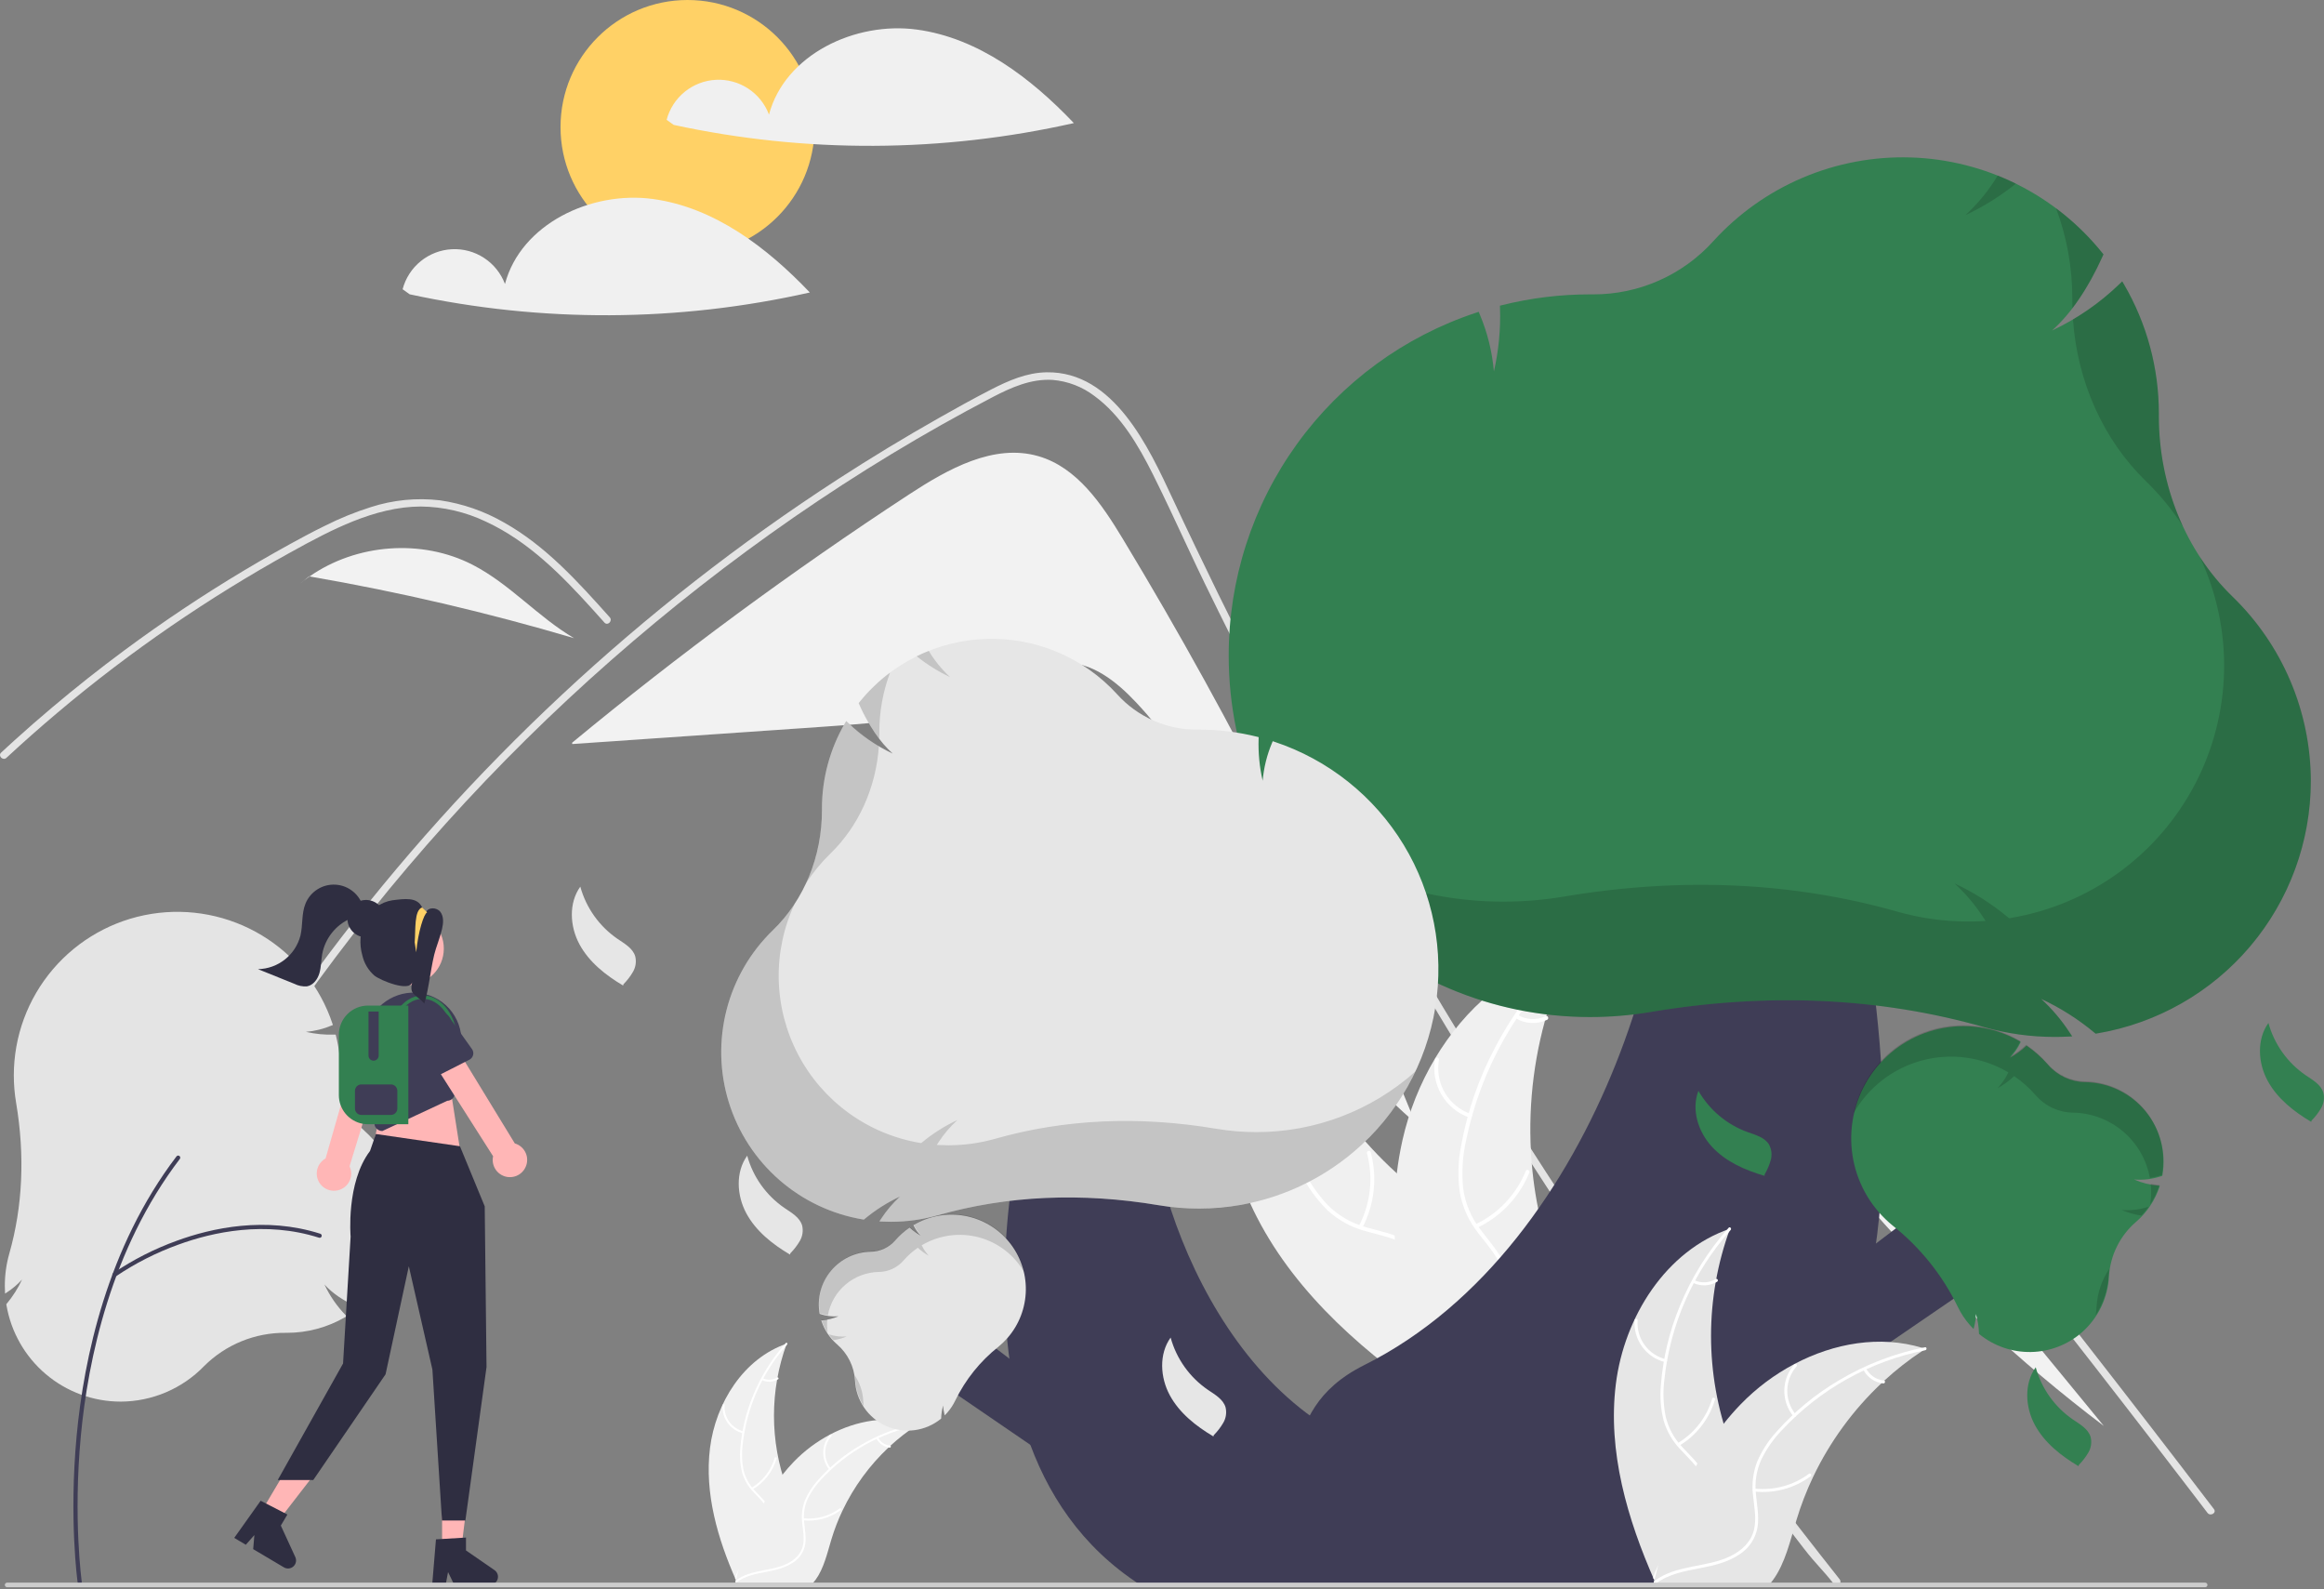 <svg width="512" height="350" viewBox="0 0 512 350" fill="none" xmlns="http://www.w3.org/2000/svg">
<rect x="0" y="0" width="512" height="350" fill="#808080" stroke="none"/>
<g clip-path="url(#clip0_78_2781)">
<path d="M151.475 55.972C166.931 55.972 179.461 43.442 179.461 27.986C179.461 12.53 166.931 0 151.475 0C136.019 0 123.489 12.53 123.489 27.986C123.489 43.442 136.019 55.972 151.475 55.972Z" fill="#FFD166"/>
<path d="M201.979 6.514C188.416 4.68 172.931 12.011 169.416 25.239C168.53 22.887 166.919 20.878 164.816 19.501C162.714 18.125 160.228 17.452 157.718 17.581C155.208 17.71 152.804 18.633 150.853 20.218C148.903 21.802 147.506 23.966 146.866 26.396L148.419 27.508C177.484 33.794 207.572 33.658 236.579 27.11C227.145 17.194 215.542 8.347 201.979 6.514Z" fill="#F0F0F0"/>
<path d="M143.812 43.828C130.249 41.995 114.764 49.326 111.249 62.553C110.363 60.202 108.752 58.192 106.649 56.816C104.547 55.439 102.061 54.767 99.551 54.896C97.041 55.025 94.637 55.948 92.686 57.532C90.736 59.117 89.339 61.281 88.699 63.711L90.251 64.823C119.317 71.108 149.405 70.972 178.412 64.424C168.978 54.509 157.375 45.662 143.812 43.828Z" fill="#F0F0F0"/>
<path d="M247.352 118.67C242.761 111.077 237.321 102.971 228.802 100.491C218.936 97.62 208.801 103.324 200.205 108.952C174.496 125.784 149.737 144.026 126.043 163.593L126.069 163.888C144.516 162.616 162.963 161.344 181.409 160.071C194.737 159.152 208.523 158.106 220.301 151.802C224.77 149.409 229.127 146.213 234.191 145.991C240.484 145.714 245.97 150.108 250.282 154.7C275.786 181.858 283.166 223.39 311.779 247.251C293.737 202.755 272.193 159.76 247.352 118.67Z" fill="#F2F2F2"/>
<path d="M404.123 349.024C401.302 345.462 400.15 344.628 397.368 341.034C374.716 311.737 353.424 281.45 333.494 250.173C319.956 228.931 307.09 207.281 294.895 185.224C289.089 174.737 283.443 164.168 277.955 153.517C273.697 145.258 269.534 136.95 265.466 128.593C264.303 126.206 263.172 123.808 262.047 121.405C259.397 115.752 256.796 110.073 254.003 104.498C250.82 98.143 246.946 91.481 241.102 87.212C238.442 85.19 235.262 83.966 231.932 83.684C227.174 83.376 222.785 85.341 218.658 87.487C188.466 103.23 160.2 122.968 134.634 145.429C109.003 167.939 86.093 193.371 66.37 221.205C65.767 222.066 64.34 221.243 64.949 220.376C67.347 216.985 69.793 213.63 72.286 210.312C103.286 169.083 141.297 133.628 184.581 105.568C191.863 100.849 199.282 96.351 206.838 92.074C210.646 89.918 214.471 87.788 218.362 85.791C222.175 83.832 226.225 82.07 230.582 82.005C245.409 81.774 253.086 98.566 258.36 109.864C260.017 113.42 261.694 116.965 263.392 120.499C269.806 133.916 276.468 147.21 283.377 160.382C287.641 168.514 291.998 176.599 296.448 184.636C310.298 209.665 325.019 234.186 340.611 258.201C361.266 290.012 381.756 318.113 405.286 347.86C405.934 348.684 404.776 349.858 404.123 349.024Z" fill="#E4E4E4"/>
<path d="M133.169 137.137C132.308 136.177 131.452 135.216 130.585 134.256C123.747 126.694 116.411 119.221 107.021 114.885C102.545 112.753 97.657 111.62 92.699 111.566C87.574 111.582 82.564 112.926 77.828 114.809C75.59 115.703 73.4 116.718 71.243 117.799C68.779 119.039 66.359 120.362 63.951 121.695C59.429 124.198 54.966 126.81 50.561 129.531C41.798 134.948 33.309 140.777 25.094 147.02C20.836 150.258 16.665 153.601 12.582 157.051C8.785 160.256 5.065 163.546 1.421 166.923C0.642 167.642 -0.521 166.478 0.258 165.76C1.218 164.865 2.189 163.976 3.161 163.098C5.904 160.618 8.692 158.185 11.524 155.8C16.687 151.443 21.984 147.254 27.415 143.234C35.86 136.978 44.596 131.147 53.623 125.74C58.134 123.04 62.707 120.453 67.342 117.98C68.741 117.234 70.157 116.504 71.589 115.813C74.839 114.174 78.215 112.799 81.686 111.703C86.602 110.112 91.804 109.601 96.936 110.205C101.891 110.925 106.664 112.577 111.005 115.072C120.224 120.225 127.374 128.193 134.332 135.968C135.035 136.758 133.877 137.927 133.169 137.137Z" fill="#E4E4E4"/>
<path d="M322.06 215.496L344.151 207.417L355.119 203.405C358.691 202.099 362.254 200.611 365.947 199.676C369.212 198.848 372.529 198.713 375.748 199.801C378.588 200.852 381.188 202.463 383.393 204.539C385.645 206.614 387.741 208.852 389.663 211.235C392.051 214.105 394.403 217.005 396.767 219.895C406.52 231.823 416.21 243.803 425.836 255.835C435.462 267.867 445.023 279.95 454.52 292.083C464.04 304.247 473.495 316.461 482.885 328.726C484.035 330.229 485.184 331.732 486.332 333.236C486.967 334.067 488.397 333.248 487.754 332.405C478.295 320.017 468.771 307.679 459.18 295.392C449.566 283.075 439.886 270.811 430.139 258.599C420.392 246.387 410.579 234.228 400.701 222.123C398.24 219.107 395.775 216.094 393.306 213.085C391.223 210.546 389.164 207.981 386.879 205.618C382.686 201.281 377.447 197.448 371.176 197.344C367.488 197.283 363.92 198.453 360.494 199.693C356.801 201.029 353.117 202.39 349.429 203.739L327.184 211.875L321.622 213.909C320.635 214.27 321.062 215.862 322.06 215.496Z" fill="#E4E4E4"/>
<path d="M104.114 124.4C92.888 118.631 78.512 119.761 68.196 126.969C87.873 130.364 107.334 134.906 126.481 140.572C118.53 135.913 112.311 128.613 104.114 124.4Z" fill="#F2F2F2"/>
<path d="M68.086 126.949L65.924 128.706C66.655 128.091 67.415 127.515 68.196 126.969C68.159 126.963 68.123 126.956 68.086 126.949Z" fill="#F2F2F2"/>
<path d="M382.561 215.577C380.386 212.93 378.035 210.159 374.783 209.083L371.746 209.203C394.862 250.05 426.082 285.742 463.49 314.088C436.514 281.251 409.537 248.414 382.561 215.577Z" fill="#F2F2F2"/>
<path d="M156.419 318.968C157.657 309.012 163.827 299.202 173.322 295.962C169.578 306.21 169.579 317.451 173.325 327.698C174.784 331.645 176.817 335.882 175.445 339.86C174.591 342.335 172.502 344.229 170.167 345.413C167.832 346.597 165.24 347.161 162.681 347.714L162.178 348.13C158.115 338.957 155.181 328.924 156.419 318.968Z" fill="#F0F0F0"/>
<path d="M173.416 296.15C167.887 302.346 164.45 310.126 163.594 318.386C163.379 320.161 163.444 321.959 163.788 323.714C164.178 325.412 165.016 326.975 166.215 328.24C167.309 329.442 168.567 330.544 169.35 331.991C169.739 332.738 169.967 333.558 170.017 334.399C170.067 335.239 169.94 336.081 169.642 336.869C168.951 338.851 167.589 340.467 166.202 342C164.662 343.703 163.036 345.447 162.381 347.704C162.302 347.978 161.882 347.839 161.961 347.566C163.1 343.638 166.913 341.407 168.731 337.87C169.579 336.219 169.935 334.303 169.14 332.561C168.444 331.037 167.148 329.899 166.03 328.692C164.842 327.475 163.971 325.986 163.492 324.354C163.06 322.623 162.925 320.831 163.094 319.054C163.411 315.049 164.356 311.118 165.894 307.406C167.625 303.159 170.071 299.24 173.124 295.819C173.313 295.607 173.604 295.94 173.416 296.15Z" fill="white"/>
<path d="M163.713 315.71C162.347 315.379 161.143 314.572 160.317 313.435C159.49 312.297 159.095 310.903 159.201 309.501C159.224 309.217 159.666 309.239 159.643 309.523C159.541 310.828 159.91 312.127 160.682 313.185C161.454 314.242 162.578 314.989 163.852 315.29C164.129 315.356 163.989 315.776 163.713 315.71Z" fill="white"/>
<path d="M165.58 327.703C168.048 326.23 169.87 323.88 170.682 321.123C170.762 320.85 171.182 320.989 171.102 321.262C170.251 324.129 168.35 326.571 165.779 328.098C165.534 328.244 165.336 327.848 165.58 327.703Z" fill="white"/>
<path d="M168.036 303.578C168.537 303.817 169.091 303.927 169.646 303.899C170.201 303.87 170.74 303.705 171.215 303.417C171.459 303.268 171.656 303.664 171.414 303.812C170.888 304.128 170.292 304.31 169.679 304.342C169.066 304.375 168.454 304.257 167.897 303.998C167.842 303.978 167.797 303.938 167.771 303.886C167.745 303.834 167.74 303.775 167.756 303.719C167.775 303.663 167.815 303.617 167.867 303.591C167.919 303.565 167.98 303.56 168.036 303.578Z" fill="white"/>
<path d="M202.264 313.745C202.115 313.842 201.966 313.939 201.816 314.04C199.817 315.354 197.927 316.83 196.167 318.451C196.028 318.574 195.89 318.701 195.756 318.828C191.556 322.778 188.125 327.474 185.639 332.677C184.651 334.748 183.823 336.891 183.161 339.088C182.246 342.122 181.496 345.484 179.686 347.966C179.501 348.227 179.299 348.476 179.082 348.712H162.725C162.688 348.694 162.65 348.679 162.613 348.66L161.96 348.69C161.986 348.574 162.016 348.455 162.042 348.339C162.057 348.272 162.076 348.205 162.091 348.138C162.102 348.093 162.113 348.048 162.12 348.007C162.124 347.992 162.128 347.977 162.132 347.966C162.139 347.925 162.15 347.888 162.158 347.85C162.322 347.182 162.491 346.514 162.665 345.846C162.665 345.843 162.665 345.843 162.669 345.839C163.947 340.736 165.826 335.803 168.267 331.143C168.342 331.005 168.416 330.863 168.498 330.725C169.628 328.662 170.925 326.695 172.376 324.843C173.173 323.832 174.021 322.862 174.917 321.936C177.236 319.549 179.916 317.542 182.859 315.988C188.725 312.89 195.517 311.703 201.787 313.595C201.947 313.644 202.104 313.692 202.264 313.745Z" fill="#F0F0F0"/>
<path d="M202.228 313.952C194.082 315.57 186.654 319.713 180.998 325.793C179.757 327.08 178.726 328.555 177.945 330.163C177.234 331.754 176.962 333.506 177.158 335.238C177.307 336.856 177.648 338.494 177.402 340.121C177.264 340.951 176.951 341.743 176.485 342.445C176.019 343.146 175.41 343.742 174.698 344.191C172.953 345.358 170.893 345.828 168.862 346.217C166.608 346.649 164.259 347.063 162.377 348.471C162.149 348.642 161.898 348.278 162.125 348.108C165.399 345.658 169.787 346.172 173.368 344.442C175.039 343.635 176.477 342.319 176.891 340.449C177.253 338.814 176.903 337.124 176.738 335.487C176.522 333.801 176.723 332.087 177.322 330.496C178.02 328.854 178.991 327.342 180.196 326.025C182.861 323.017 185.982 320.448 189.444 318.41C193.384 316.062 197.696 314.405 202.194 313.511C202.472 313.456 202.504 313.897 202.228 313.952Z" fill="white"/>
<path d="M182.704 323.728C181.813 322.64 181.337 321.272 181.362 319.866C181.387 318.46 181.91 317.109 182.84 316.054C183.028 315.841 183.368 316.124 183.179 316.337C182.312 317.318 181.824 318.577 181.804 319.886C181.783 321.195 182.231 322.468 183.067 323.476C183.249 323.695 182.884 323.946 182.704 323.728Z" fill="white"/>
<path d="M176.974 334.428C179.831 334.737 182.7 333.958 185.009 332.246C185.237 332.076 185.489 332.439 185.261 332.609C182.855 334.386 179.868 335.191 176.895 334.863C176.611 334.831 176.692 334.396 176.974 334.428Z" fill="white"/>
<path d="M193.459 316.643C193.716 317.136 194.092 317.557 194.552 317.869C195.012 318.18 195.542 318.373 196.095 318.429C196.379 318.457 196.298 318.892 196.016 318.864C195.406 318.799 194.82 318.586 194.311 318.243C193.802 317.899 193.385 317.437 193.096 316.895C193.064 316.846 193.052 316.787 193.063 316.73C193.073 316.673 193.105 316.622 193.152 316.587C193.2 316.554 193.259 316.542 193.317 316.552C193.374 316.563 193.426 316.595 193.459 316.643Z" fill="white"/>
<path d="M275.344 264.87C267.321 247.124 267.617 224.63 280.068 209.655C284.234 230.42 295.61 249.043 312.185 262.227C318.595 267.289 326.252 272.251 328.003 280.229C329.093 285.193 327.548 290.444 324.878 294.768C322.208 299.092 318.486 302.65 314.806 306.155L314.393 307.355C298.381 296.269 283.367 282.616 275.344 264.87Z" fill="#F0F0F0"/>
<path d="M280.415 209.871C277.524 225.73 279.703 242.097 286.643 256.646C288.081 259.805 290.009 262.717 292.354 265.276C294.719 267.694 297.689 269.435 300.955 270.318C303.983 271.202 307.183 271.756 309.944 273.361C311.345 274.203 312.552 275.333 313.486 276.674C314.419 278.016 315.059 279.54 315.363 281.146C316.224 285.129 315.602 289.184 314.856 293.127C314.028 297.506 313.099 302.041 314.299 306.443C314.444 306.977 313.608 307.171 313.463 306.639C311.375 298.98 315.434 291.426 314.867 283.727C314.602 280.134 313.253 276.599 310.172 274.517C307.478 272.697 304.179 272.123 301.105 271.254C297.907 270.44 294.956 268.855 292.512 266.637C290.044 264.206 288.007 261.373 286.49 258.259C282.962 251.303 280.549 243.835 279.341 236.129C277.913 227.342 277.999 218.376 279.595 209.618C279.694 209.076 280.513 209.333 280.415 209.871Z" fill="white"/>
<path d="M284.133 252.093C281.533 252.926 278.723 252.808 276.203 251.76C273.682 250.712 271.617 248.802 270.375 246.372C270.125 245.879 270.879 245.468 271.129 245.961C272.281 248.227 274.206 250.005 276.554 250.976C278.903 251.948 281.522 252.047 283.937 251.257C284.463 251.086 284.655 251.923 284.133 252.093Z" fill="white"/>
<path d="M299.36 270.072C301.957 265.134 302.598 259.398 301.154 254.009C301.011 253.475 301.847 253.281 301.99 253.814C303.482 259.425 302.803 265.392 300.089 270.525C299.83 271.014 299.102 270.558 299.36 270.072Z" fill="white"/>
<path d="M279.017 227.621C280.089 227.508 281.117 227.131 282.008 226.523C282.899 225.914 283.625 225.094 284.121 224.136C284.374 223.644 285.101 224.1 284.85 224.589C284.297 225.645 283.495 226.55 282.512 227.224C281.529 227.898 280.396 228.322 279.212 228.457C279.101 228.479 278.986 228.458 278.891 228.399C278.795 228.339 278.725 228.246 278.696 228.137C278.671 228.026 278.69 227.91 278.75 227.813C278.81 227.717 278.906 227.648 279.017 227.621Z" fill="white"/>
<path d="M346.008 209.829C345.859 210.14 345.71 210.452 345.564 210.77C343.582 214.972 341.944 219.328 340.668 223.795C340.564 224.139 340.463 224.489 340.369 224.835C337.408 235.629 336.476 246.88 337.622 258.014C338.082 262.445 338.878 266.834 340.004 271.143C341.56 277.094 343.719 283.424 343.232 289.366C343.188 289.987 343.106 290.604 342.986 291.215L315.888 307.765C315.808 307.772 315.731 307.785 315.65 307.792L314.598 308.502C314.525 308.284 314.453 308.056 314.38 307.838C314.336 307.712 314.299 307.582 314.256 307.455C314.229 307.37 314.202 307.284 314.173 307.209C314.164 307.18 314.155 307.152 314.15 307.129C314.121 307.054 314.102 306.98 314.077 306.911C313.673 305.638 313.277 304.361 312.89 303.078C312.886 303.071 312.886 303.071 312.888 303.062C309.961 293.279 307.825 283.167 307.291 273.051C307.275 272.747 307.255 272.437 307.252 272.125C307.036 267.564 307.194 262.993 307.724 258.458C308.022 255.976 308.445 253.51 308.992 251.07C310.419 244.77 312.827 238.733 316.129 233.18C322.714 222.113 332.765 213.274 345.066 210.065C345.38 209.983 345.689 209.904 346.008 209.829Z" fill="#F0F0F0"/>
<path d="M346.157 210.21C334.301 221.131 326.187 235.511 322.968 251.307C322.215 254.695 322 258.181 322.333 261.635C322.765 264.991 324.088 268.169 326.164 270.839C328.049 273.369 330.271 275.738 331.509 278.681C332.12 280.197 332.404 281.825 332.342 283.459C332.28 285.093 331.873 286.695 331.149 288.16C329.438 291.858 326.501 294.721 323.531 297.421C320.233 300.419 316.761 303.48 315.068 307.717C314.863 308.231 314.079 307.883 314.284 307.37C317.228 299.998 325.016 296.411 329.199 289.921C331.151 286.893 332.202 283.259 330.995 279.742C329.941 276.666 327.652 274.222 325.72 271.677C323.657 269.101 322.256 266.059 321.639 262.817C321.132 259.39 321.212 255.902 321.875 252.502C323.246 244.824 325.816 237.409 329.491 230.529C333.641 222.653 339.108 215.546 345.655 209.514C346.06 209.14 346.56 209.839 346.157 210.21Z" fill="white"/>
<path d="M323.705 246.16C321.128 245.26 318.955 243.473 317.574 241.119C316.193 238.765 315.693 235.997 316.165 233.308C316.262 232.765 317.111 232.89 317.014 233.435C316.57 235.937 317.036 238.516 318.327 240.706C319.617 242.895 321.648 244.551 324.053 245.375C324.575 245.554 324.225 246.338 323.705 246.16Z" fill="white"/>
<path d="M325.039 269.683C330.086 267.304 334.05 263.11 336.142 257.938C336.349 257.425 337.134 257.773 336.927 258.285C334.74 263.664 330.605 268.019 325.348 270.484C324.847 270.718 324.54 269.916 325.039 269.683Z" fill="white"/>
<path d="M334.354 223.54C335.279 224.096 336.327 224.414 337.404 224.464C338.482 224.515 339.555 224.297 340.528 223.831C341.026 223.59 341.332 224.392 340.837 224.632C339.76 225.142 338.574 225.381 337.384 225.328C336.193 225.274 335.034 224.93 334.007 224.325C333.905 224.276 333.826 224.19 333.785 224.085C333.745 223.98 333.746 223.863 333.788 223.759C333.834 223.655 333.92 223.574 334.026 223.533C334.132 223.492 334.25 223.495 334.354 223.54Z" fill="white"/>
<path d="M398.122 285.419L428.601 262.279L443.458 277.135L393.804 311.114L398.122 285.419Z" fill="#3F3D56"/>
<path d="M369.695 349.136H265.432L269.089 337.288C291.753 329.083 279.023 311.448 300.582 300.669C353.313 274.303 373.728 195.625 366.006 164.523L400.562 163.062C400.562 163.062 448.284 298.586 369.695 349.136Z" fill="#3F3D56"/>
<path d="M458.705 293.44C455.591 296.179 451.606 297.724 447.46 297.802C443.314 297.879 439.274 296.484 436.06 293.864L435.992 293.808L435.99 293.721C435.951 292.269 435.725 290.829 435.316 289.436C435.296 290.439 435.149 291.435 434.881 292.402L434.794 292.727L434.559 292.485C434.357 292.277 434.161 292.065 433.977 291.856C432.896 290.628 431.99 289.257 431.286 287.78C427.914 280.846 423.029 274.757 416.991 269.963C415.913 269.086 414.91 268.12 413.992 267.077C410.115 262.666 407.935 257.019 407.842 251.147C407.749 245.275 409.749 239.562 413.484 235.031C417.219 230.499 422.446 227.445 428.227 226.416C434.009 225.386 439.968 226.448 445.038 229.412L445.193 229.502L445.112 229.662C444.525 230.881 443.75 231.999 442.815 232.976C444.101 232.282 445.29 231.422 446.353 230.42L446.466 230.314L446.593 230.402C448.258 231.554 449.777 232.905 451.114 234.426L451.258 234.591C452.279 235.759 453.534 236.698 454.942 237.348C456.351 237.998 457.88 238.343 459.431 238.362C461.961 238.405 464.452 238.995 466.732 240.092C469.012 241.19 471.028 242.768 472.64 244.718C474.252 246.669 475.422 248.945 476.071 251.391C476.719 253.837 476.83 256.395 476.395 258.888L476.375 259.003L476.263 259.037C474.296 259.713 472.212 259.973 470.14 259.801C471.87 260.555 473.713 261.016 475.594 261.167L475.837 261.187L475.759 261.418C474.78 264.36 473.036 266.989 470.706 269.036L470.64 269.095C470.616 269.115 470.593 269.136 470.569 269.156C468.834 270.651 467.414 272.477 466.393 274.528C465.373 276.578 464.772 278.812 464.626 281.098C464.51 283.446 463.927 285.747 462.911 287.866C461.894 289.986 460.464 291.881 458.705 293.44Z" fill="#338051"/>
<path opacity="0.15" d="M461.895 287.808C461.863 288.439 461.797 289.068 461.698 289.692C463.405 287.07 464.388 284.042 464.545 280.917C464.568 280.439 464.618 279.962 464.686 279.488C463.027 281.961 462.063 284.835 461.895 287.808Z" fill="black"/>
<path opacity="0.15" d="M467.408 266.512C468.8 267.114 470.266 267.529 471.767 267.744C472.345 267.134 472.879 266.482 473.363 265.796C471.448 266.437 469.421 266.68 467.408 266.512Z" fill="black"/>
<path opacity="0.15" d="M473.831 260.758C473.986 262.272 473.944 263.8 473.706 265.304C474.537 264.04 475.2 262.673 475.678 261.237L475.755 261.006L475.512 260.987C474.948 260.939 474.387 260.862 473.831 260.758Z" fill="black"/>
<path opacity="0.15" d="M472.21 244.128C470.597 242.298 468.62 240.824 466.406 239.8C464.192 238.777 461.789 238.225 459.35 238.182C457.799 238.163 456.27 237.817 454.861 237.167C453.453 236.517 452.198 235.578 451.177 234.41L451.033 234.245C449.696 232.724 448.177 231.373 446.512 230.221L446.385 230.133L446.272 230.239C445.209 231.242 444.019 232.101 442.734 232.796C443.669 231.818 444.444 230.7 445.031 229.481L445.112 229.321L444.957 229.231C441.596 227.264 437.817 226.119 433.93 225.89C430.042 225.662 426.155 226.355 422.587 227.915C419.018 229.474 415.869 231.855 413.396 234.863C410.922 237.871 409.195 241.422 408.355 245.225C409.973 242.383 412.138 239.891 414.726 237.893C417.314 235.894 420.272 234.429 423.43 233.583C426.588 232.736 429.883 232.524 433.123 232.96C436.363 233.396 439.485 234.471 442.307 236.122L442.461 236.212L442.381 236.372C441.794 237.591 441.018 238.709 440.083 239.687C441.369 238.992 442.559 238.133 443.622 237.13L443.734 237.024L443.862 237.112C445.527 238.264 447.045 239.615 448.383 241.136L448.527 241.301C449.548 242.469 450.803 243.408 452.211 244.058C453.619 244.708 455.149 245.054 456.699 245.073C460.754 245.141 464.66 246.614 467.75 249.24C470.84 251.866 472.924 255.483 473.646 259.474C474.503 259.32 475.35 259.114 476.182 258.857L476.294 258.823L476.314 258.707C476.769 256.125 476.636 253.473 475.926 250.949C475.215 248.425 473.945 246.094 472.21 244.128Z" fill="black"/>
<path d="M509.098 171.983C509.097 185.336 504.36 198.257 495.73 208.446C487.1 218.636 475.136 225.435 461.965 227.635L461.687 227.681L461.471 227.501C457.88 224.506 453.916 221.99 449.678 220.015C452.06 222.198 454.158 224.671 455.924 227.376L456.525 228.279L455.442 228.331C454.508 228.377 453.579 228.399 452.683 228.399C447.415 228.404 442.172 227.677 437.104 226.239C414.083 219.69 389.362 218.57 363.627 222.91C359.215 223.652 354.748 224.024 350.274 224.024C306.395 224.024 270.697 188.319 270.697 144.431C270.673 127.698 275.932 111.385 285.724 97.816C295.516 84.247 309.342 74.115 325.23 68.865L325.777 68.684L325.993 69.218C327.691 73.229 328.746 77.483 329.12 81.822C330.175 77.236 330.627 72.532 330.464 67.829L330.447 67.332L330.929 67.211C337.257 65.635 343.753 64.838 350.274 64.839L350.98 64.842C355.973 64.856 360.914 63.819 365.48 61.796C370.045 59.773 374.133 56.811 377.477 53.103C382.961 47.076 389.685 42.309 397.186 39.129C404.688 35.949 412.79 34.432 420.934 34.682C429.078 34.932 437.071 36.944 444.364 40.578C451.656 44.212 458.075 49.383 463.178 55.735L463.415 56.029L463.258 56.374C459.962 63.639 456.371 68.931 452.085 72.802C457.585 70.222 462.62 66.748 466.985 62.521L467.548 61.974L467.944 62.653C472.973 71.279 475.622 81.086 475.618 91.071L475.617 91.355C475.616 91.456 475.616 91.557 475.616 91.658C475.616 106.932 481.523 121.409 491.849 131.421C497.28 136.693 501.603 142.997 504.565 149.962C507.527 156.928 509.068 164.414 509.098 171.983Z" fill="#338051"/>
<g opacity="0.15">
<path d="M440.127 38.66C438.182 41.889 435.788 44.824 433.019 47.38C436.985 45.518 440.713 43.188 444.125 40.439C442.816 39.794 441.483 39.201 440.127 38.66Z" fill="black"/>
<path d="M472.782 106C475.851 108.977 478.572 112.293 480.894 115.882C477.399 108.286 475.598 100.02 475.616 91.658C475.616 91.557 475.616 91.456 475.617 91.355L475.618 91.071C475.622 81.086 472.973 71.279 467.944 62.653L467.548 61.974L466.985 62.521C463.875 65.527 460.421 68.157 456.696 70.356C457.656 84.091 463.39 96.892 472.782 106Z" fill="black"/>
<path d="M456.552 65.649L456.551 65.934C456.55 66.034 456.55 66.136 456.55 66.236C456.55 66.79 456.56 67.342 456.576 67.894C459.233 64.319 461.475 60.455 463.258 56.374L463.415 56.029L463.178 55.735C460.201 52.031 456.773 48.715 452.972 45.864C455.338 52.192 456.551 58.893 456.552 65.649Z" fill="black"/>
<path d="M491.849 131.421C489.135 128.781 486.723 125.847 484.658 122.673C488.356 130.551 490.179 139.177 489.985 147.877C489.791 156.577 487.585 165.114 483.54 172.818C479.495 180.523 473.721 187.186 466.67 192.286C459.619 197.386 451.483 200.784 442.899 202.214L442.62 202.259L442.405 202.079C438.814 199.085 434.85 196.568 430.612 194.594C432.994 196.776 435.092 199.249 436.858 201.955L437.458 202.858L436.376 202.91C435.441 202.955 434.513 202.978 433.616 202.978C428.349 202.982 423.106 202.255 418.038 200.818C395.017 194.268 370.295 193.148 344.561 197.489C340.149 198.23 335.682 198.603 331.208 198.603C311.704 198.618 292.879 191.439 278.338 178.441C284.788 192.066 294.971 203.581 307.705 211.65C320.438 219.719 335.199 224.01 350.274 224.024C354.748 224.024 359.215 223.652 363.627 222.91C389.362 218.57 414.083 219.689 437.104 226.239C442.172 227.677 447.415 228.404 452.683 228.399C453.579 228.399 454.507 228.377 455.442 228.331L456.524 228.279L455.924 227.376C454.158 224.671 452.06 222.198 449.678 220.015C453.916 221.99 457.88 224.506 461.471 227.501L461.687 227.681L461.965 227.635C472.273 225.92 481.901 221.375 489.775 214.507C497.65 207.639 503.461 198.717 506.561 188.738C509.66 178.76 509.925 168.116 507.328 157.995C504.73 147.874 499.371 138.674 491.849 131.421Z" fill="black"/>
</g>
<path d="M226.342 157.706C223.306 154.434 221.731 149.524 223.345 145.362C225.764 149.572 229.593 152.79 234.156 154.447C235.918 155.08 237.944 155.601 238.905 157.207C239.462 158.246 239.598 159.458 239.286 160.594C238.972 161.718 238.515 162.796 237.926 163.803L237.924 164.094C233.637 162.851 229.379 160.978 226.342 157.706Z" fill="#338051"/>
<path d="M377.177 252.613C374.14 249.341 372.565 244.431 374.18 240.27C376.598 244.479 380.428 247.697 384.99 249.354C386.752 249.987 388.778 250.508 389.74 252.114C390.296 253.153 390.432 254.365 390.12 255.501C389.806 256.625 389.349 257.703 388.761 258.71L388.759 259.001C384.471 257.758 380.213 255.885 377.177 252.613Z" fill="#338051"/>
<path d="M448.301 313.868C446.179 309.94 445.883 304.792 448.488 301.167C449.776 305.847 452.679 309.921 456.681 312.668C458.229 313.722 460.06 314.732 460.589 316.528C460.868 317.673 460.696 318.881 460.11 319.903C459.525 320.912 458.813 321.841 457.991 322.669L457.916 322.95C454.076 320.674 450.422 317.796 448.301 313.868Z" fill="#338051"/>
<path d="M499.568 238.027C497.446 234.099 497.15 228.951 499.755 225.326C501.043 230.006 503.945 234.08 507.948 236.827C509.496 237.881 511.327 238.891 511.856 240.687C512.135 241.832 511.963 243.04 511.377 244.062C510.791 245.071 510.079 246 509.258 246.828L509.183 247.109C505.343 244.834 501.689 241.955 499.568 238.027Z" fill="#338051"/>
<path d="M164.427 267.262C162.306 263.334 162.009 258.186 164.614 254.561C165.902 259.241 168.805 263.315 172.808 266.062C174.355 267.115 176.186 268.126 176.715 269.922C176.994 271.067 176.822 272.275 176.236 273.297C175.651 274.306 174.939 275.235 174.117 276.063L174.042 276.344C170.202 274.068 166.548 271.19 164.427 267.262Z" fill="#E6E6E6"/>
<path d="M355.985 304.876C357.828 290.061 367.009 275.465 381.138 270.644C375.566 285.892 375.567 302.62 381.141 317.867C383.312 323.74 386.338 330.045 384.296 335.964C383.025 339.646 379.917 342.464 376.443 344.226C372.968 345.988 369.112 346.827 365.304 347.65L364.554 348.27C358.509 334.62 354.143 319.69 355.985 304.876Z" fill="#E6E6E6"/>
<path d="M381.278 270.924C373.05 280.143 367.936 291.72 366.663 304.011C366.342 306.652 366.439 309.327 366.951 311.938C367.532 314.465 368.779 316.79 370.562 318.673C372.19 320.461 374.062 322.102 375.227 324.255C375.806 325.366 376.145 326.587 376.22 327.838C376.295 329.088 376.104 330.341 375.661 331.513C374.633 334.462 372.606 336.866 370.542 339.148C368.251 341.682 365.831 344.277 364.857 347.636C364.739 348.043 364.115 347.836 364.232 347.43C365.927 341.586 371.6 338.266 374.305 333.003C375.568 330.547 376.098 327.695 374.914 325.102C373.879 322.835 371.95 321.142 370.286 319.345C368.52 317.534 367.223 315.319 366.51 312.891C365.867 310.315 365.667 307.648 365.918 305.005C366.39 299.044 367.795 293.195 370.084 287.672C372.661 281.353 376.299 275.522 380.842 270.43C381.124 270.115 381.557 270.611 381.278 270.924Z" fill="white"/>
<path d="M366.84 300.029C364.807 299.535 363.015 298.335 361.785 296.643C360.555 294.95 359.967 292.875 360.126 290.789C360.159 290.367 360.817 290.4 360.783 290.822C360.632 292.765 361.18 294.697 362.328 296.271C363.477 297.844 365.15 298.956 367.046 299.404C367.458 299.502 367.249 300.126 366.84 300.029Z" fill="white"/>
<path d="M369.617 317.875C373.289 315.682 376 312.186 377.209 308.084C377.329 307.677 377.953 307.884 377.834 308.29C376.568 312.557 373.74 316.189 369.913 318.462C369.548 318.679 369.254 318.09 369.617 317.875Z" fill="white"/>
<path d="M373.271 281.976C374.018 282.331 374.841 282.495 375.667 282.453C376.493 282.411 377.295 282.165 378.002 281.736C378.364 281.515 378.658 282.104 378.298 282.324C377.515 282.794 376.628 283.065 375.716 283.113C374.804 283.161 373.893 282.986 373.065 282.601C372.984 282.571 372.917 282.512 372.878 282.435C372.839 282.358 372.831 282.268 372.855 282.186C372.883 282.103 372.942 282.035 373.02 281.995C373.098 281.956 373.188 281.949 373.271 281.976Z" fill="white"/>
<path d="M424.203 297.104C423.981 297.249 423.759 297.393 423.537 297.543C420.561 299.499 417.75 301.695 415.13 304.107C414.924 304.29 414.719 304.479 414.519 304.667C408.269 310.546 403.164 317.533 399.465 325.275C397.995 328.357 396.763 331.546 395.777 334.815C394.417 339.33 393.301 344.333 390.607 348.026C390.331 348.414 390.03 348.785 389.708 349.136H365.369C365.313 349.108 365.258 349.086 365.202 349.058L364.23 349.103C364.27 348.931 364.314 348.753 364.353 348.581C364.375 348.481 364.403 348.381 364.425 348.281C364.441 348.214 364.458 348.148 364.469 348.087C364.475 348.064 364.48 348.042 364.486 348.026C364.497 347.965 364.514 347.909 364.525 347.853C364.769 346.86 365.021 345.866 365.28 344.871C365.28 344.866 365.28 344.866 365.285 344.86C367.279 337.292 369.922 329.823 373.615 322.992C373.726 322.787 373.837 322.576 373.959 322.371C375.641 319.301 377.571 316.374 379.729 313.619C380.916 312.114 382.178 310.67 383.511 309.293C386.961 305.741 390.949 302.754 395.328 300.442C404.057 295.833 414.163 294.067 423.493 296.882C423.731 296.954 423.965 297.026 424.203 297.104Z" fill="#E6E6E6"/>
<path d="M424.149 297.413C412.029 299.82 400.975 305.985 392.559 315.032C390.712 316.947 389.179 319.142 388.016 321.535C386.958 323.902 386.554 326.51 386.845 329.086C387.068 331.494 387.574 333.932 387.208 336.352C387.002 337.588 386.537 338.766 385.844 339.81C385.151 340.854 384.245 341.739 383.185 342.408C380.588 344.144 377.523 344.843 374.501 345.423C371.146 346.066 367.651 346.682 364.852 348.777C364.512 349.031 364.138 348.49 364.477 348.236C369.348 344.59 375.877 345.356 381.206 342.782C383.692 341.581 385.832 339.623 386.448 336.84C386.987 334.407 386.467 331.893 386.22 329.457C385.899 326.948 386.198 324.398 387.09 322.03C388.128 319.586 389.573 317.336 391.366 315.377C395.331 310.902 399.975 307.078 405.128 304.046C410.989 300.552 417.405 298.087 424.098 296.757C424.513 296.675 424.56 297.331 424.149 297.413Z" fill="white"/>
<path d="M395.097 311.959C393.771 310.341 393.063 308.304 393.101 306.212C393.138 304.12 393.917 302.11 395.3 300.54C395.58 300.223 396.086 300.644 395.805 300.962C394.514 302.421 393.789 304.294 393.758 306.242C393.728 308.19 394.394 310.085 395.638 311.585C395.908 311.911 395.366 312.284 395.097 311.959Z" fill="white"/>
<path d="M386.571 327.88C390.823 328.34 395.092 327.181 398.527 324.633C398.867 324.381 399.242 324.922 398.902 325.174C395.322 327.819 390.877 329.016 386.453 328.528C386.032 328.481 386.151 327.834 386.571 327.88Z" fill="white"/>
<path d="M411.101 301.417C411.484 302.15 412.043 302.777 412.727 303.241C413.412 303.704 414.201 303.991 415.024 304.074C415.446 304.116 415.325 304.763 414.906 304.722C413.998 304.625 413.127 304.308 412.369 303.797C411.612 303.286 410.991 302.598 410.56 301.792C410.514 301.719 410.496 301.632 410.511 301.547C410.527 301.462 410.574 301.386 410.644 301.334C410.715 301.285 410.804 301.266 410.89 301.282C410.975 301.297 411.051 301.346 411.101 301.417Z" fill="white"/>
<path d="M232.444 306.907L212.243 291.57L202.397 301.416L235.305 323.936L232.444 306.907Z" fill="#3F3D56"/>
<path d="M251.284 349.136H320.386L317.962 341.283C302.941 335.846 311.378 324.158 297.09 317.014C262.141 299.539 248.611 247.394 253.729 226.781L230.827 225.813C230.827 225.813 199.198 315.633 251.284 349.136Z" fill="#3F3D56"/>
<path d="M188.367 304.043C188.27 302.528 187.872 301.047 187.196 299.688C186.519 298.329 185.578 297.119 184.428 296.128C184.413 296.115 184.397 296.101 184.381 296.087L184.337 296.049C182.793 294.692 181.638 292.95 180.988 291L180.937 290.846L181.098 290.833C182.345 290.733 183.566 290.428 184.713 289.928C183.34 290.042 181.958 289.869 180.655 289.422L180.58 289.399L180.567 289.323C180.279 287.67 180.352 285.975 180.782 284.354C181.212 282.733 181.987 281.224 183.056 279.932C184.124 278.639 185.46 277.593 186.971 276.866C188.483 276.139 190.134 275.747 191.81 275.719C192.838 275.707 193.852 275.477 194.785 275.047C195.718 274.616 196.55 273.994 197.227 273.22L197.322 273.11C198.209 272.102 199.215 271.207 200.319 270.443L200.403 270.385L200.478 270.455C201.182 271.119 201.971 271.689 202.823 272.15C202.203 271.502 201.689 270.76 201.3 269.953L201.247 269.847L201.349 269.787C204.709 267.823 208.659 267.119 212.491 267.801C216.323 268.484 219.786 270.508 222.262 273.511C224.738 276.514 226.063 280.301 226.002 284.193C225.94 288.084 224.495 291.827 221.925 294.75C221.317 295.442 220.652 296.081 219.938 296.663C215.936 299.84 212.698 303.876 210.464 308.471C209.997 309.45 209.397 310.359 208.68 311.173C208.558 311.311 208.428 311.452 208.294 311.59L208.139 311.75L208.081 311.535C207.903 310.894 207.806 310.233 207.792 309.569C207.522 310.492 207.372 311.447 207.346 312.409L207.345 312.467L207.3 312.504C205.634 313.863 203.622 314.734 201.49 315.017C199.358 315.3 197.189 314.986 195.226 314.108C193.262 313.231 191.581 311.825 190.37 310.048C189.159 308.27 188.465 306.191 188.367 304.043Z" fill="#E6E6E6"/>
<path opacity="0.15" d="M190.177 308.49C190.198 308.908 190.242 309.325 190.308 309.739C189.176 308.001 188.525 305.994 188.421 303.923C188.405 303.606 188.372 303.29 188.328 302.976C189.427 304.615 190.066 306.519 190.177 308.49Z" fill="black"/>
<path opacity="0.15" d="M186.523 294.376C185.601 294.775 184.629 295.05 183.635 295.192C183.251 294.788 182.898 294.356 182.576 293.901C183.846 294.326 185.189 294.487 186.523 294.376Z" fill="black"/>
<path opacity="0.15" d="M182.266 290.562C182.164 291.566 182.191 292.579 182.349 293.575C181.798 292.737 181.359 291.831 181.042 290.88L180.991 290.727L181.152 290.714C181.526 290.682 181.898 290.631 182.266 290.562Z" fill="black"/>
<path opacity="0.15" d="M183.341 279.541C184.41 278.328 185.72 277.351 187.187 276.672C188.655 275.994 190.248 275.628 191.864 275.6C192.892 275.587 193.905 275.358 194.839 274.927C195.772 274.496 196.604 273.874 197.281 273.1L197.376 272.991C198.262 271.983 199.269 271.087 200.372 270.323L200.457 270.265L200.531 270.335C201.236 271 202.024 271.569 202.877 272.03C202.257 271.382 201.743 270.641 201.354 269.833L201.301 269.727L201.403 269.667C203.631 268.363 206.135 267.605 208.711 267.453C211.288 267.302 213.864 267.761 216.229 268.795C218.594 269.828 220.682 271.406 222.321 273.4C223.96 275.394 225.105 277.747 225.661 280.267C224.589 278.384 223.154 276.732 221.439 275.408C219.724 274.083 217.763 273.112 215.67 272.551C213.577 271.99 211.394 271.85 209.246 272.139C207.099 272.428 205.03 273.14 203.159 274.234L203.057 274.294L203.11 274.4C203.499 275.208 204.013 275.949 204.633 276.597C203.781 276.136 202.993 275.567 202.288 274.902L202.213 274.832L202.129 274.89C201.025 275.654 200.019 276.55 199.133 277.558L199.037 277.667C198.361 278.441 197.529 279.063 196.595 279.494C195.662 279.925 194.648 280.154 193.621 280.167C190.933 280.212 188.345 281.188 186.297 282.929C184.249 284.669 182.868 287.066 182.389 289.711C181.821 289.609 181.26 289.473 180.709 289.302L180.634 289.28L180.621 289.203C180.319 287.491 180.407 285.734 180.878 284.061C181.349 282.388 182.191 280.843 183.341 279.541Z" fill="black"/>
<path d="M170.325 204.842C177.168 198.206 181.083 188.612 181.083 178.488C181.083 178.422 181.083 178.355 181.083 178.288L181.082 178.099C181.08 171.482 182.835 164.982 186.168 159.265L186.43 158.815L186.804 159.178C189.696 161.979 193.033 164.281 196.679 165.991C193.838 163.426 191.458 159.918 189.274 155.104L189.17 154.875L189.327 154.68C192.709 150.47 196.963 147.043 201.796 144.635C206.63 142.226 211.927 140.893 217.325 140.727C222.722 140.561 228.092 141.567 233.064 143.674C238.036 145.782 242.492 148.941 246.126 152.935C248.343 155.393 251.052 157.357 254.078 158.697C257.104 160.038 260.378 160.726 263.688 160.716L264.156 160.714C268.478 160.713 272.783 161.241 276.977 162.286L277.296 162.367L277.285 162.696C277.177 165.813 277.477 168.93 278.176 171.97C278.424 169.094 279.123 166.275 280.248 163.616L280.391 163.262L280.754 163.382C292.649 167.33 302.75 175.382 309.248 186.097C315.747 196.813 318.219 209.492 316.223 221.864C314.226 234.236 307.89 245.493 298.35 253.62C288.809 261.747 276.688 266.212 264.156 266.216C261.19 266.217 258.23 265.97 255.305 265.478C238.25 262.601 221.865 263.343 206.608 267.684C203.249 268.637 199.774 269.119 196.283 269.116C195.689 269.116 195.073 269.101 194.454 269.071L193.737 269.036L194.135 268.438C195.305 266.645 196.696 265.006 198.274 263.559C195.465 264.868 192.838 266.536 190.458 268.521L190.315 268.64L190.131 268.609C183.299 267.473 176.918 264.461 171.699 259.909C166.48 255.357 162.629 249.444 160.574 242.83C158.52 236.217 158.344 229.162 160.066 222.454C161.788 215.747 165.339 209.649 170.325 204.842Z" fill="#E6E6E6"/>
<g opacity="0.15">
<path d="M204.604 143.364C205.893 145.503 207.48 147.449 209.315 149.143C206.687 147.909 204.216 146.364 201.955 144.542C202.822 144.115 203.705 143.722 204.604 143.364Z" fill="black"/>
<path d="M182.961 187.994C180.928 189.967 179.124 192.165 177.585 194.544C179.901 189.509 181.095 184.03 181.083 178.488C181.083 178.422 181.083 178.355 181.082 178.288L181.082 178.099C181.079 171.482 182.835 164.982 186.168 159.265L186.43 158.815L186.804 159.178C188.865 161.17 191.154 162.913 193.623 164.37C192.987 173.474 189.186 181.958 182.961 187.994Z" fill="black"/>
<path d="M193.718 161.251L193.719 161.44C193.719 161.506 193.719 161.573 193.719 161.64C193.719 162.007 193.713 162.373 193.702 162.739C191.942 160.37 190.456 157.808 189.273 155.104L189.169 154.875L189.327 154.68C191.3 152.225 193.572 150.028 196.091 148.138C194.523 152.332 193.719 156.773 193.718 161.251Z" fill="black"/>
<path d="M170.325 204.842C172.124 203.093 173.722 201.148 175.09 199.045C172.64 204.265 171.431 209.983 171.56 215.749C171.689 221.515 173.151 227.172 175.832 232.279C178.512 237.385 182.339 241.801 187.012 245.181C191.686 248.561 197.078 250.813 202.767 251.761L202.952 251.791L203.094 251.672C205.474 249.687 208.101 248.02 210.91 246.711C209.332 248.158 207.941 249.797 206.771 251.589L206.373 252.188L207.09 252.222C207.71 252.252 208.325 252.268 208.919 252.268C212.41 252.271 215.885 251.789 219.244 250.836C234.502 246.495 250.886 245.753 267.942 248.629C270.866 249.121 273.827 249.368 276.792 249.368C289.719 249.378 302.195 244.62 311.832 236.005C307.557 245.036 300.808 252.668 292.369 258.015C283.93 263.363 274.147 266.207 264.156 266.216C261.19 266.217 258.23 265.97 255.305 265.478C238.25 262.601 221.865 263.344 206.608 267.684C203.249 268.637 199.774 269.119 196.283 269.116C195.689 269.116 195.073 269.101 194.454 269.071L193.736 269.036L194.135 268.438C195.305 266.645 196.695 265.006 198.274 263.559C195.465 264.868 192.838 266.536 190.458 268.521L190.315 268.64L190.13 268.61C183.299 267.473 176.918 264.461 171.699 259.909C166.48 255.357 162.628 249.444 160.574 242.83C158.52 236.217 158.344 229.162 160.066 222.454C161.788 215.747 165.339 209.649 170.325 204.842Z" fill="black"/>
</g>
<path d="M26.594 308.729C20.552 308.728 14.705 306.585 10.094 302.68C5.483 298.774 2.406 293.36 1.41 287.4L1.39 287.274L1.471 287.176C2.826 285.552 3.965 283.758 4.859 281.84C3.871 282.918 2.752 283.867 1.528 284.666L1.119 284.938L1.095 284.448C1.075 284.025 1.065 283.605 1.065 283.2C1.063 280.816 1.391 278.443 2.042 276.15C5.006 265.732 5.513 254.545 3.549 242.9C3.213 240.903 3.044 238.882 3.044 236.857C3.047 228.3 6.096 220.024 11.645 213.51C17.194 206.996 24.88 202.67 33.328 201.306C41.775 199.943 50.432 201.631 57.749 206.068C65.065 210.506 70.563 217.402 73.258 225.524L73.34 225.771L73.098 225.869C71.283 226.637 69.359 227.115 67.395 227.284C69.47 227.762 71.599 227.966 73.727 227.892L73.952 227.885L74.006 228.103C74.72 230.966 75.081 233.906 75.08 236.857L75.079 237.176C75.072 239.436 75.542 241.672 76.457 243.738C77.372 245.804 78.713 247.654 80.391 249.167C83.118 251.649 85.276 254.691 86.715 258.086C88.153 261.481 88.84 265.147 88.727 268.832C88.614 272.518 87.703 276.135 86.059 279.435C84.414 282.735 82.074 285.64 79.2 287.949L79.067 288.056L78.911 287.985C75.623 286.494 73.228 284.869 71.477 282.929C72.644 285.418 74.216 287.697 76.129 289.672L76.376 289.927L76.069 290.106C72.166 292.382 67.728 293.58 63.209 293.578L63.081 293.578C63.035 293.578 62.989 293.578 62.944 293.578C59.607 293.543 56.296 294.174 53.206 295.436C50.116 296.697 47.309 298.563 44.95 300.923C42.564 303.381 39.712 305.337 36.559 306.678C33.407 308.018 30.02 308.716 26.594 308.729Z" fill="#E4E4E4"/>
<path d="M17.56 348.954C17.449 348.954 17.342 348.914 17.258 348.841C17.174 348.769 17.12 348.668 17.104 348.558C17.084 348.421 15.167 334.592 16.889 316.213C18.479 299.24 23.587 274.792 38.886 254.714C38.922 254.666 38.968 254.625 39.021 254.595C39.073 254.564 39.131 254.544 39.191 254.536C39.251 254.528 39.312 254.532 39.37 254.547C39.429 254.563 39.484 254.59 39.532 254.626C39.58 254.663 39.62 254.709 39.651 254.761C39.681 254.813 39.701 254.871 39.709 254.931C39.717 254.991 39.714 255.052 39.698 255.111C39.682 255.169 39.656 255.224 39.619 255.272C24.452 275.177 19.386 299.446 17.807 316.299C16.095 334.571 17.997 348.292 18.016 348.429C18.026 348.494 18.021 348.561 18.002 348.624C17.983 348.687 17.951 348.746 17.908 348.796C17.865 348.845 17.811 348.885 17.751 348.913C17.691 348.94 17.626 348.954 17.56 348.954Z" fill="#3F3D56"/>
<path d="M25.208 281.263C25.11 281.263 25.015 281.232 24.937 281.175C24.858 281.118 24.799 281.037 24.769 280.945C24.739 280.852 24.739 280.753 24.769 280.66C24.799 280.567 24.858 280.487 24.936 280.43C29.296 277.479 34.005 275.081 38.956 273.293C46.691 270.461 58.453 267.894 70.562 271.748C70.62 271.766 70.673 271.795 70.72 271.834C70.766 271.873 70.804 271.921 70.832 271.975C70.86 272.029 70.877 272.087 70.882 272.148C70.888 272.208 70.881 272.269 70.862 272.327C70.844 272.385 70.814 272.438 70.775 272.484C70.736 272.531 70.688 272.569 70.635 272.597C70.581 272.624 70.522 272.641 70.461 272.646C70.401 272.651 70.34 272.644 70.282 272.626C58.422 268.851 46.873 271.376 39.273 274.158C34.401 275.916 29.768 278.273 25.478 281.175C25.399 281.232 25.305 281.263 25.208 281.263Z" fill="#3F3D56"/>
<path d="M74.595 262.142C75.127 261.997 75.621 261.738 76.042 261.381C76.463 261.025 76.8 260.58 77.031 260.079C77.261 259.578 77.379 259.033 77.376 258.481C77.373 257.93 77.249 257.386 77.012 256.887L85.142 230.383L79.162 229.198L71.727 255.177C70.916 255.63 70.299 256.364 69.993 257.24C69.688 258.117 69.714 259.075 70.067 259.934C70.421 260.793 71.077 261.492 71.912 261.899C72.746 262.306 73.701 262.392 74.595 262.142Z" fill="#FFB6B6"/>
<path d="M85.616 222.639C84.753 222.297 83.803 222.239 82.905 222.475V222.48C82.602 222.553 82.309 222.662 82.032 222.804C81.729 222.953 81.445 223.139 81.187 223.358C80.63 223.821 80.199 224.418 79.936 225.092L75.974 231.995C75.86 232.191 75.79 232.41 75.77 232.635C75.749 232.861 75.777 233.088 75.853 233.301C75.928 233.516 76.048 233.712 76.205 233.876C76.362 234.04 76.553 234.168 76.764 234.251L77.62 234.586L81.687 236.182L83.185 236.775L84.194 237.17C84.405 237.253 84.632 237.29 84.858 237.278C85.085 237.265 85.306 237.204 85.507 237.098C85.707 236.993 85.883 236.845 86.021 236.665C86.159 236.485 86.257 236.277 86.307 236.056L88.096 228.324C88.519 227.241 88.496 226.035 88.031 224.969C87.566 223.904 86.697 223.066 85.616 222.639Z" fill="#3F3D56"/>
<path d="M97.398 341.904H101.538L103.508 325.937H97.398V341.904Z" fill="#FFB6B6"/>
<path d="M95.213 349.076H98.182L98.712 346.273L100.069 349.076H107.942C108.319 349.076 108.687 348.955 108.991 348.731C109.295 348.508 109.519 348.193 109.632 347.833C109.744 347.472 109.738 347.085 109.615 346.729C109.492 346.372 109.258 346.064 108.948 345.849L102.66 341.507V338.674L96.047 339.069L95.213 349.076Z" fill="#2F2E41"/>
<path d="M57.141 333.691L60.701 335.802L70.54 323.074L65.285 319.958L57.141 333.691Z" fill="#FFB6B6"/>
<path d="M51.603 338.745L54.157 340.259L56.042 338.119L55.779 341.222L62.551 345.238C62.876 345.43 63.254 345.514 63.629 345.477C64.005 345.44 64.359 345.283 64.639 345.031C64.919 344.778 65.112 344.442 65.188 344.073C65.264 343.703 65.22 343.319 65.062 342.976L61.869 336.034L63.315 333.597L57.425 330.563L51.603 338.745Z" fill="#2F2E41"/>
<path d="M99.245 239.816L101.257 252.64L82.147 252.892L84.662 240.571L99.245 239.816Z" fill="#FFB6B6"/>
<path d="M101.331 252.478L106.789 265.715L107.186 301.115L102.529 334.914H97.374L95.262 301.666L90.068 278.916L84.945 302.71L69.015 325.999H61.188L75.579 300.335L77.244 272.378C77.244 272.378 76.206 260.518 81.519 253.52L82.812 249.784L101.331 252.478Z" fill="#2F2E41"/>
<path d="M101.595 228.006C101.584 227.891 101.568 227.77 101.546 227.655C101.133 224.888 99.64 222.397 97.395 220.728C95.15 219.059 92.335 218.347 89.567 218.749C86.966 219.138 84.598 220.463 82.905 222.475V222.48C82.817 222.585 82.735 222.694 82.652 222.804C82.504 222.991 82.367 223.188 82.235 223.386C81.046 225.183 80.433 227.3 80.479 229.455V229.46C80.497 230.291 80.613 231.116 80.825 231.919C81.191 233.323 81.478 234.746 81.687 236.182C81.829 237.093 81.939 237.988 82.021 238.86C82.071 239.299 82.109 239.733 82.142 240.155V240.161C82.307 242.252 82.362 244.128 82.411 245.582C82.433 246.373 82.455 247.031 82.493 247.536C82.494 247.569 82.498 247.602 82.504 247.635C82.546 247.974 82.692 248.292 82.921 248.546C82.95 248.581 82.981 248.614 83.014 248.644C83.258 248.863 83.552 249.018 83.871 249.094C83.981 249.117 84.093 249.128 84.205 249.127H84.238L87.437 247.635L89.962 246.46L98.528 242.466C98.879 242.458 99.219 242.344 99.504 242.138C99.788 241.932 100.003 241.645 100.119 241.313V241.308C100.13 241.264 100.146 241.22 100.157 241.171C100.618 239.354 101.436 237.406 101.727 234.273C101.765 233.823 101.798 233.356 101.815 232.857V232.852C101.863 231.233 101.789 229.614 101.595 228.006Z" fill="#3F3D56"/>
<path d="M89.698 217.014C94.161 217.014 97.778 213.396 97.778 208.934C97.778 204.471 94.161 200.854 89.698 200.854C85.236 200.854 81.618 204.471 81.618 208.934C81.618 213.396 85.236 217.014 89.698 217.014Z" fill="#FFB6B6"/>
<path d="M81.072 221.493C79.37 221.495 77.738 222.172 76.535 223.375C75.331 224.579 74.654 226.211 74.652 227.913V241.22C74.651 242.716 75.174 244.165 76.129 245.316C77.084 246.468 78.411 247.249 79.881 247.525H79.887C80.278 247.598 80.674 247.635 81.072 247.635H89.962V221.493H81.072Z" fill="#338051"/>
<path d="M81.187 222.804V232.511C81.187 232.808 81.305 233.093 81.515 233.303C81.725 233.513 82.01 233.631 82.307 233.631C82.604 233.631 82.888 233.513 83.098 233.303C83.308 233.093 83.426 232.808 83.426 232.511V222.804H81.187Z" fill="#3F3D56"/>
<path d="M86.12 238.86H79.612C79.427 238.86 79.243 238.897 79.072 238.968C78.9 239.04 78.744 239.144 78.613 239.275C78.482 239.407 78.379 239.563 78.308 239.735C78.237 239.906 78.201 240.09 78.202 240.276V244.167C78.202 244.541 78.35 244.901 78.614 245.166C78.879 245.432 79.238 245.581 79.612 245.582H86.12C86.496 245.582 86.855 245.432 87.121 245.167C87.386 244.901 87.535 244.542 87.536 244.167V240.276C87.536 240.09 87.5 239.906 87.428 239.734C87.357 239.562 87.253 239.406 87.121 239.275C86.99 239.143 86.834 239.039 86.662 238.968C86.49 238.897 86.306 238.86 86.12 238.86Z" fill="#3F3D56"/>
<path d="M98.143 237.629C99.918 235.377 100.855 232.577 100.793 229.71C100.793 223.945 97.359 219.254 93.138 219.254C90.872 219.254 88.737 220.608 87.28 222.97L87.916 223.362C89.233 221.226 91.136 220.001 93.138 220.001C96.947 220.001 100.046 224.356 100.046 229.71C100.108 232.401 99.234 235.029 97.573 237.147L98.143 237.629Z" fill="#338051"/>
<path d="M115.75 257.152C115.995 256.658 116.128 256.116 116.14 255.565C116.152 255.013 116.043 254.466 115.821 253.961C115.599 253.457 115.268 253.007 114.853 252.643C114.439 252.28 113.949 252.012 113.419 251.859L98.97 228.199L94.118 231.889L108.635 254.681C108.436 255.588 108.576 256.536 109.03 257.347C109.483 258.157 110.218 258.773 111.095 259.077C111.972 259.382 112.93 259.354 113.788 258.999C114.647 258.645 115.345 257.987 115.75 257.152Z" fill="#FFB6B6"/>
<path d="M103.988 231.085L101.546 227.655L100.24 225.822L99.389 224.626C99.122 224.099 98.75 223.632 98.297 223.254C97.523 222.606 96.55 222.245 95.54 222.231C94.531 222.217 93.548 222.552 92.757 223.178C91.966 223.805 91.414 224.685 91.196 225.67C90.978 226.655 91.106 227.686 91.558 228.588L94.094 236.133C94.167 236.348 94.285 236.544 94.441 236.709C94.597 236.874 94.786 237.004 94.997 237.089C95.207 237.175 95.433 237.214 95.66 237.204C95.886 237.194 96.108 237.136 96.311 237.033L97.128 236.616L98.418 235.957L99.576 235.37H99.581L101.727 234.273L102.457 233.905L103.422 233.411C103.624 233.307 103.801 233.161 103.941 232.982C104.081 232.804 104.182 232.597 104.235 232.377C104.289 232.156 104.294 231.927 104.252 231.704C104.209 231.481 104.119 231.27 103.988 231.085Z" fill="#3F3D56"/>
<path d="M485.82 349.611H1.569C1.503 349.611 1.437 349.598 1.375 349.573C1.314 349.548 1.258 349.51 1.211 349.464C1.164 349.417 1.127 349.361 1.101 349.3C1.076 349.238 1.063 349.173 1.063 349.106C1.063 349.04 1.076 348.974 1.101 348.913C1.127 348.852 1.164 348.796 1.211 348.749C1.258 348.702 1.314 348.665 1.375 348.64C1.437 348.615 1.503 348.602 1.569 348.602H485.82C485.954 348.602 486.082 348.655 486.177 348.75C486.272 348.844 486.325 348.973 486.325 349.106C486.325 349.24 486.272 349.368 486.177 349.463C486.082 349.558 485.954 349.611 485.82 349.611Z" fill="#CCCCCC"/>
<path d="M257.714 307.32C255.592 303.392 255.296 298.244 257.901 294.619C259.189 299.3 262.091 303.374 266.094 306.12C267.642 307.174 269.473 308.185 270.002 309.98C270.281 311.125 270.109 312.333 269.523 313.355C268.937 314.364 268.225 315.294 267.404 316.121L267.329 316.402C263.488 314.127 259.835 311.248 257.714 307.32Z" fill="#E6E6E6"/>
<path d="M127.661 207.997C125.54 204.07 125.244 198.922 127.848 195.296C129.137 199.977 132.039 204.051 136.042 206.797C137.589 207.851 139.42 208.862 139.95 210.658C140.228 211.802 140.056 213.01 139.47 214.032C138.885 215.041 138.173 215.971 137.351 216.799L137.276 217.08C133.436 214.804 129.782 211.925 127.661 207.997Z" fill="#E6E6E6"/>
<path d="M84.77 202.341V202.347C84.771 202.698 84.726 203.049 84.637 203.389C84.623 203.448 84.606 203.511 84.586 203.57V203.573C84.396 204.18 84.067 204.735 83.626 205.194C83.186 205.653 82.645 206.003 82.046 206.218C81.958 206.252 81.867 206.281 81.776 206.306C81.585 206.362 81.389 206.402 81.191 206.426C81.014 206.451 80.834 206.463 80.655 206.462C80.515 206.463 80.374 206.456 80.235 206.443C79.908 206.409 79.587 206.336 79.278 206.224C79.23 206.21 79.183 206.193 79.136 206.173C79.113 206.165 79.091 206.155 79.068 206.145C78.553 205.929 78.088 205.611 77.699 205.21C77.311 204.809 77.008 204.333 76.809 203.812C76.611 203.29 76.52 202.734 76.543 202.176C76.566 201.618 76.701 201.071 76.942 200.567L76.945 200.564C77.147 200.142 77.421 199.758 77.754 199.429C78.524 198.661 79.567 198.23 80.655 198.231C80.709 198.23 80.763 198.232 80.817 198.237C81.443 198.263 82.055 198.431 82.607 198.728C83.159 199.026 83.635 199.445 84.001 199.954C84.318 200.393 84.544 200.891 84.665 201.419C84.735 201.721 84.77 202.031 84.77 202.341Z" fill="#2F2E41"/>
<path d="M80.021 199.845C79.659 198.482 78.877 197.266 77.786 196.372C76.695 195.477 75.35 194.949 73.942 194.862C72.534 194.775 71.134 195.133 69.941 195.886C68.747 196.638 67.821 197.748 67.294 199.056C66.41 201.249 66.734 203.738 66.204 206.042C65.67 208.135 64.465 209.994 62.773 211.336C61.081 212.678 58.995 213.428 56.836 213.471L64.847 216.699C65.702 217.136 66.661 217.33 67.619 217.26C69.013 217.024 69.983 215.693 70.375 214.335C70.768 212.977 70.736 211.534 70.985 210.143C71.307 208.433 72.042 206.828 73.125 205.466C74.208 204.104 75.606 203.027 77.2 202.328C78.101 201.943 79.104 201.652 79.741 200.907C80.379 200.162 80.344 198.756 79.419 198.428" fill="#2F2E41"/>
<path d="M93.002 199.878C91.915 197.503 89.048 197.986 86.456 198.3C85.162 198.499 83.935 199.012 82.883 199.792C81.832 200.573 80.986 201.598 80.42 202.779C79.312 205.172 79.1 207.884 79.823 210.421C80.211 212.148 81.136 213.709 82.466 214.877C83.835 215.978 90.271 218.582 90.807 216.34C90.137 219.265 91.484 218.807 93.479 221.049C94.512 217.946 94.996 212.099 96.029 208.996L96.496 207.595C96.823 206.61 97.152 205.624 97.388 204.613C97.686 203.344 97.8 201.889 97.012 200.851C96.224 199.812 94.238 199.772 93.839 201.013" fill="#2F2E41"/>
<path d="M91.701 209.759L91.356 207.56C91.59 204.825 91.207 200.476 93.002 199.878L94.099 200.975C93.405 201.206 92.085 205.296 91.701 209.759Z" fill="#FFD166"/>
</g>
<defs>
<clipPath id="clip0_78_2781">
<rect width="512" height="349.611" fill="white"/>
</clipPath>
</defs>
</svg>

